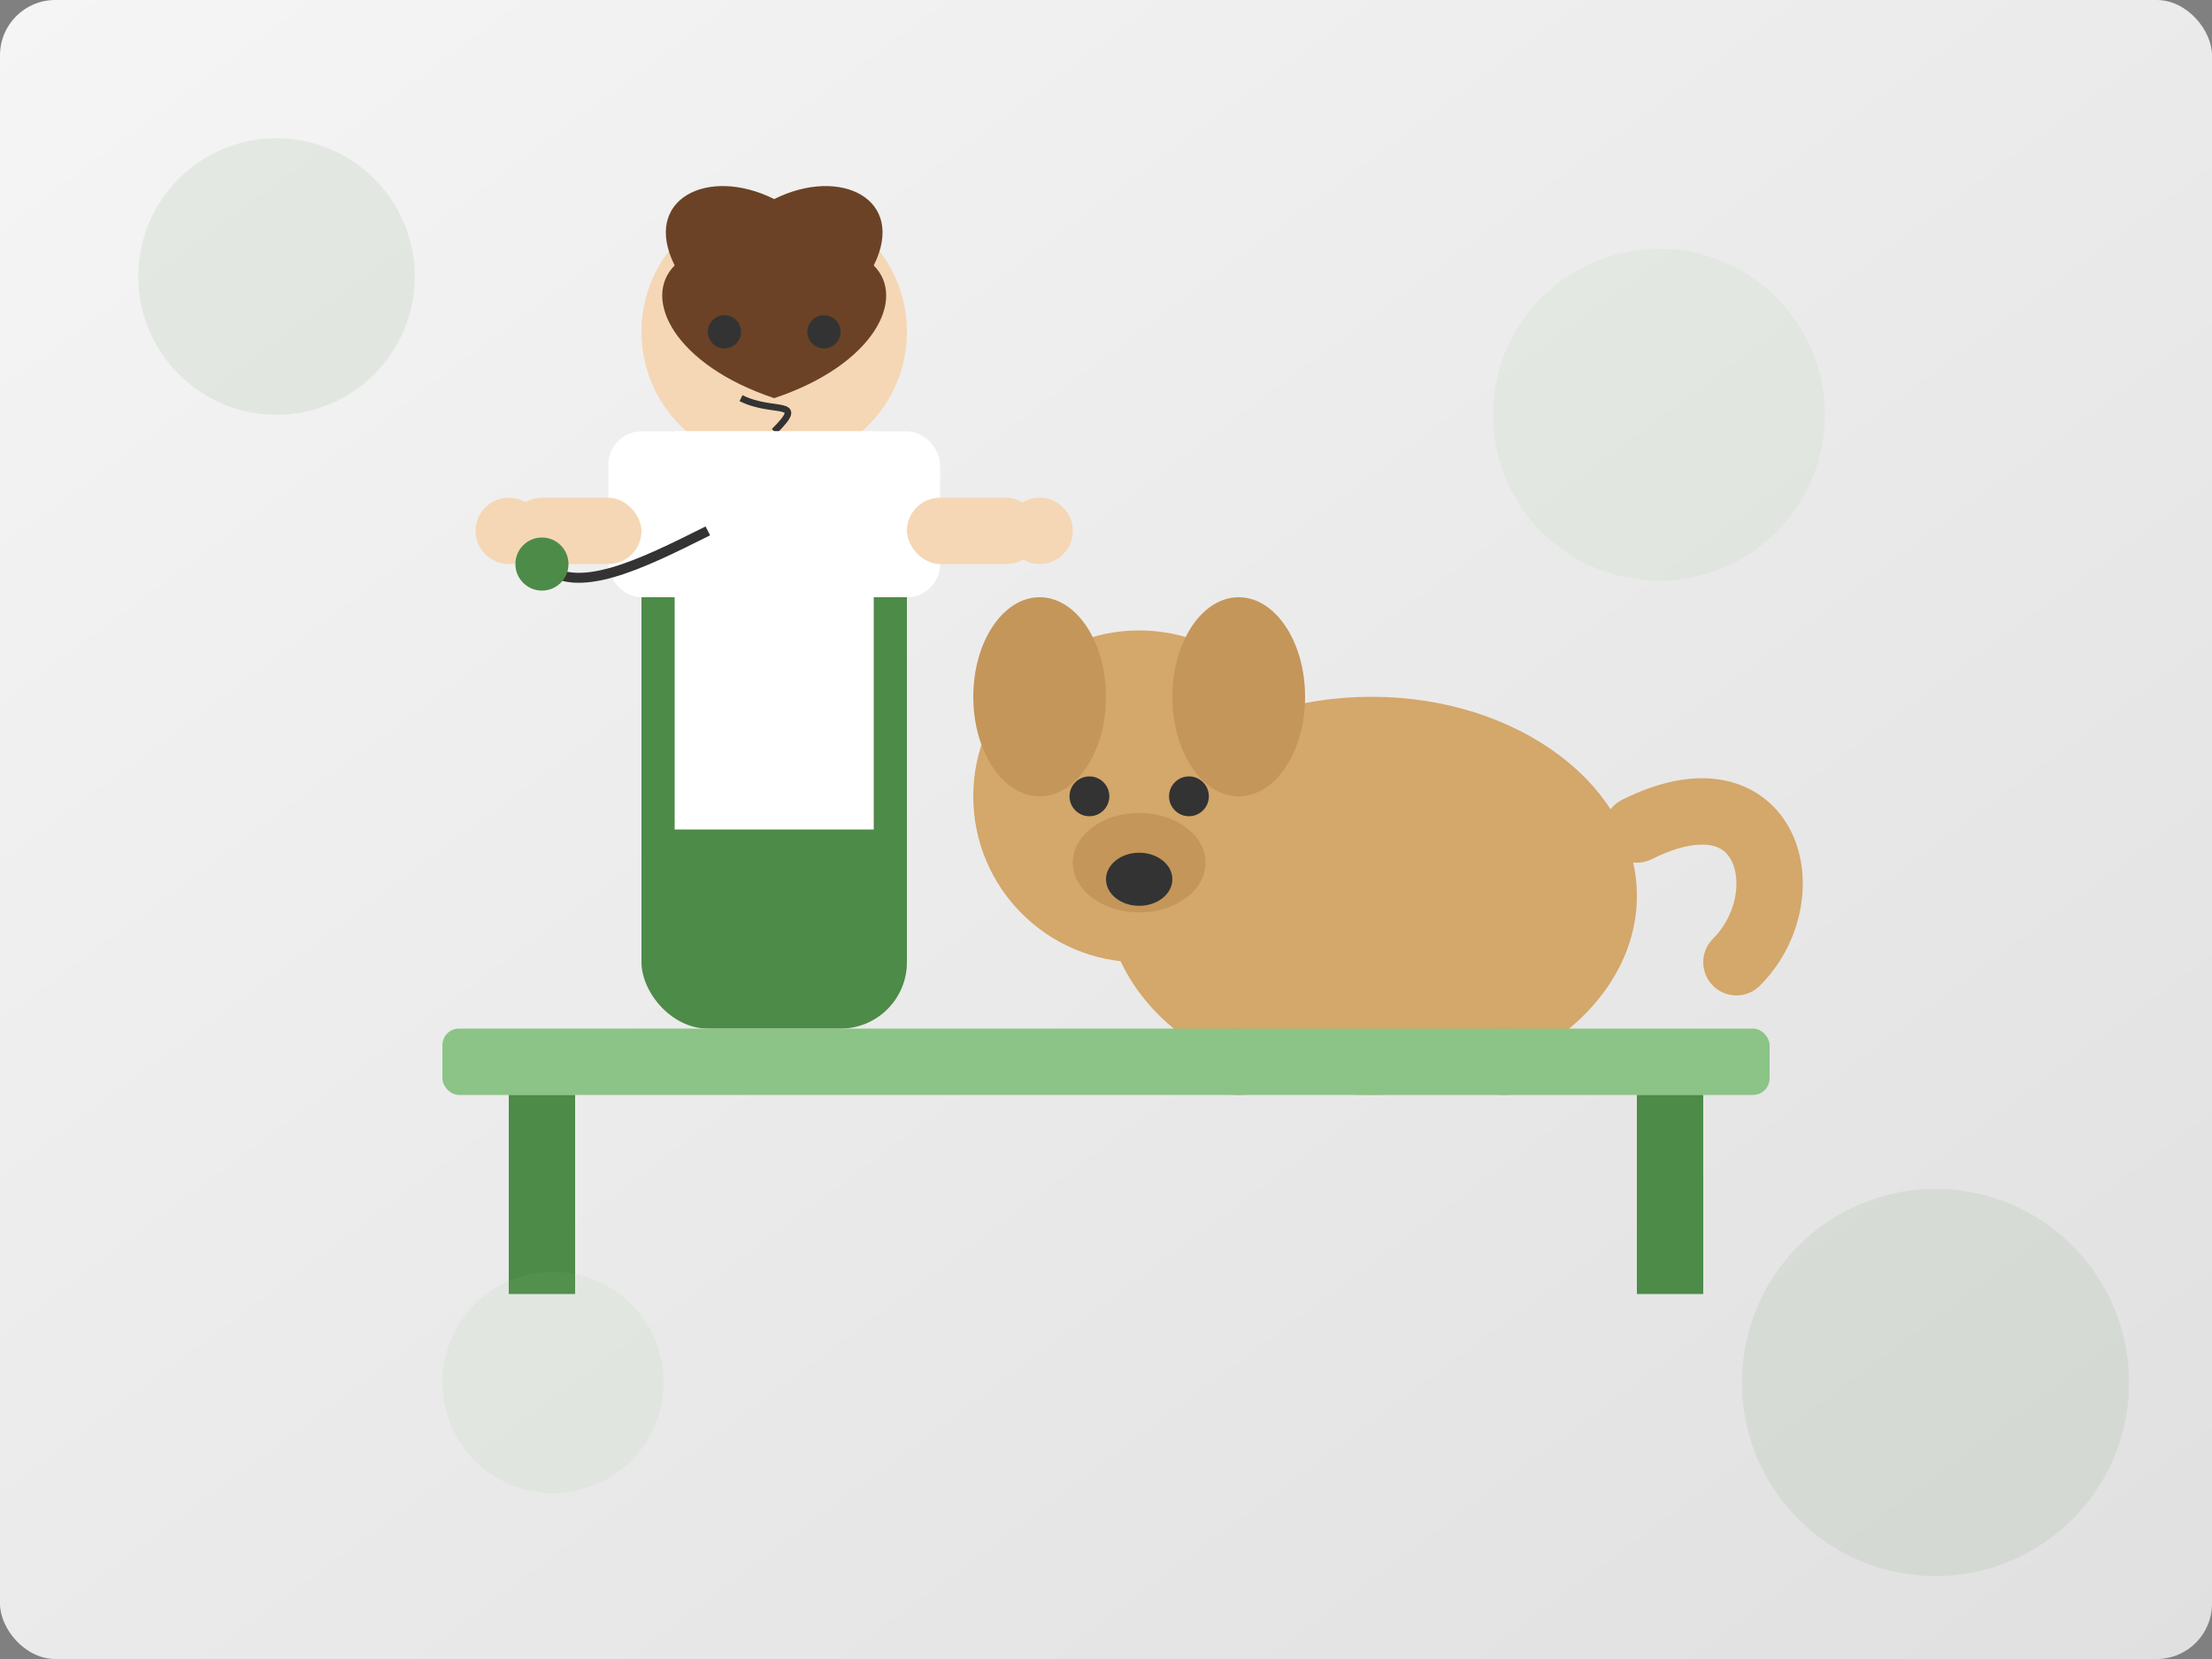 <svg xmlns="http://www.w3.org/2000/svg" viewBox="0 0 800 600" width="800" height="600">
  <rect x="0" y="0" width="800" height="600" fill="#808080" stroke="none"/>
  <!-- Fundo com gradiente suave -->
  <defs>
    <linearGradient id="bg-gradient" x1="0%" y1="0%" x2="100%" y2="100%">
      <stop offset="0%" stop-color="#f5f5f5" />
      <stop offset="100%" stop-color="#e0e0e0" />
    </linearGradient>
  </defs>
  <rect width="800" height="600" fill="url(#bg-gradient)" rx="20" ry="20" />
  
  <!-- Veterinária com cachorro -->
  <g transform="translate(400, 300) scale(1.2)">
    <!-- Veterinária -->
    <g transform="translate(-100, 0)">
      <!-- Corpo -->
      <rect x="-40" y="-120" width="80" height="180" rx="20" fill="#4D8B48" />
      
      <!-- Cabeça -->
      <circle cx="0" cy="-150" r="40" fill="#f5d7b5" />
      
      <!-- Cabelo -->
      <path d="M -30 -170 C -40 -190 -20 -200 0 -190 C 20 -200 40 -190 30 -170 C 40 -160 30 -140 0 -130 C -30 -140 -40 -160 -30 -170 Z" fill="#6b4226" />
      
      <!-- Rosto -->
      <circle cx="-15" cy="-150" r="5" fill="#333" />
      <circle cx="15" cy="-150" r="5" fill="#333" />
      <path d="M -10 -130 C 0 -125 10 -130 0 -120" stroke="#333" stroke-width="2" fill="none" />
      
      <!-- Jaleco -->
      <rect x="-50" y="-120" width="100" height="50" rx="10" fill="white" />
      <rect x="-30" y="-120" width="60" height="120" fill="white" />
      
      <!-- Braços -->
      <rect x="-80" y="-100" width="40" height="20" rx="10" fill="#f5d7b5" />
      <rect x="40" y="-100" width="40" height="20" rx="10" fill="#f5d7b5" />
      
      <!-- Mãos -->
      <circle cx="-80" cy="-90" r="10" fill="#f5d7b5" />
      <circle cx="80" cy="-90" r="10" fill="#f5d7b5" />
      
      <!-- Estetoscópio -->
      <path d="M -20 -90 C -40 -80 -60 -70 -70 -80" stroke="#333" stroke-width="3" fill="none" />
      <circle cx="-70" cy="-80" r="8" fill="#4D8B48" />
    </g>
    
    <!-- Cachorro -->
    <g transform="translate(80, 20)">
      <!-- Corpo -->
      <ellipse cx="0" cy="0" rx="80" ry="60" fill="#d4a76a" />
      
      <!-- Cabeça -->
      <circle cx="-70" cy="-30" r="50" fill="#d4a76a" />
      
      <!-- Orelhas -->
      <ellipse cx="-100" cy="-60" rx="20" ry="30" fill="#c49659" />
      <ellipse cx="-40" cy="-60" rx="20" ry="30" fill="#c49659" />
      
      <!-- Olhos -->
      <circle cx="-85" cy="-30" r="6" fill="#333" />
      <circle cx="-55" cy="-30" r="6" fill="#333" />
      
      <!-- Focinho -->
      <ellipse cx="-70" cy="-10" rx="20" ry="15" fill="#c49659" />
      <ellipse cx="-70" cy="-5" rx="10" ry="8" fill="#333" />
      
      <!-- Patas -->
      <ellipse cx="-40" cy="50" rx="15" ry="10" fill="#c49659" />
      <ellipse cx="40" cy="50" rx="15" ry="10" fill="#c49659" />
      
      <!-- Rabo -->
      <path d="M 80 -20 C 120 -40 130 0 110 20" stroke="#d4a76a" stroke-width="20" stroke-linecap="round" fill="none" />
    </g>
    
    <!-- Mesa de exame -->
    <rect x="-200" y="60" width="400" height="20" fill="#8BC486" rx="5" ry="5" />
    <rect x="-180" y="80" width="20" height="60" fill="#4D8B48" />
    <rect x="160" y="80" width="20" height="60" fill="#4D8B48" />
  </g>
  
  <!-- Elementos decorativos -->
  <g opacity="0.1">
    <circle cx="100" cy="100" r="50" fill="#4D8B48" />
    <circle cx="700" cy="500" r="70" fill="#4D8B48" />
    <circle cx="200" cy="500" r="40" fill="#8BC486" />
    <circle cx="600" cy="150" r="60" fill="#8BC486" />
  </g>
</svg>